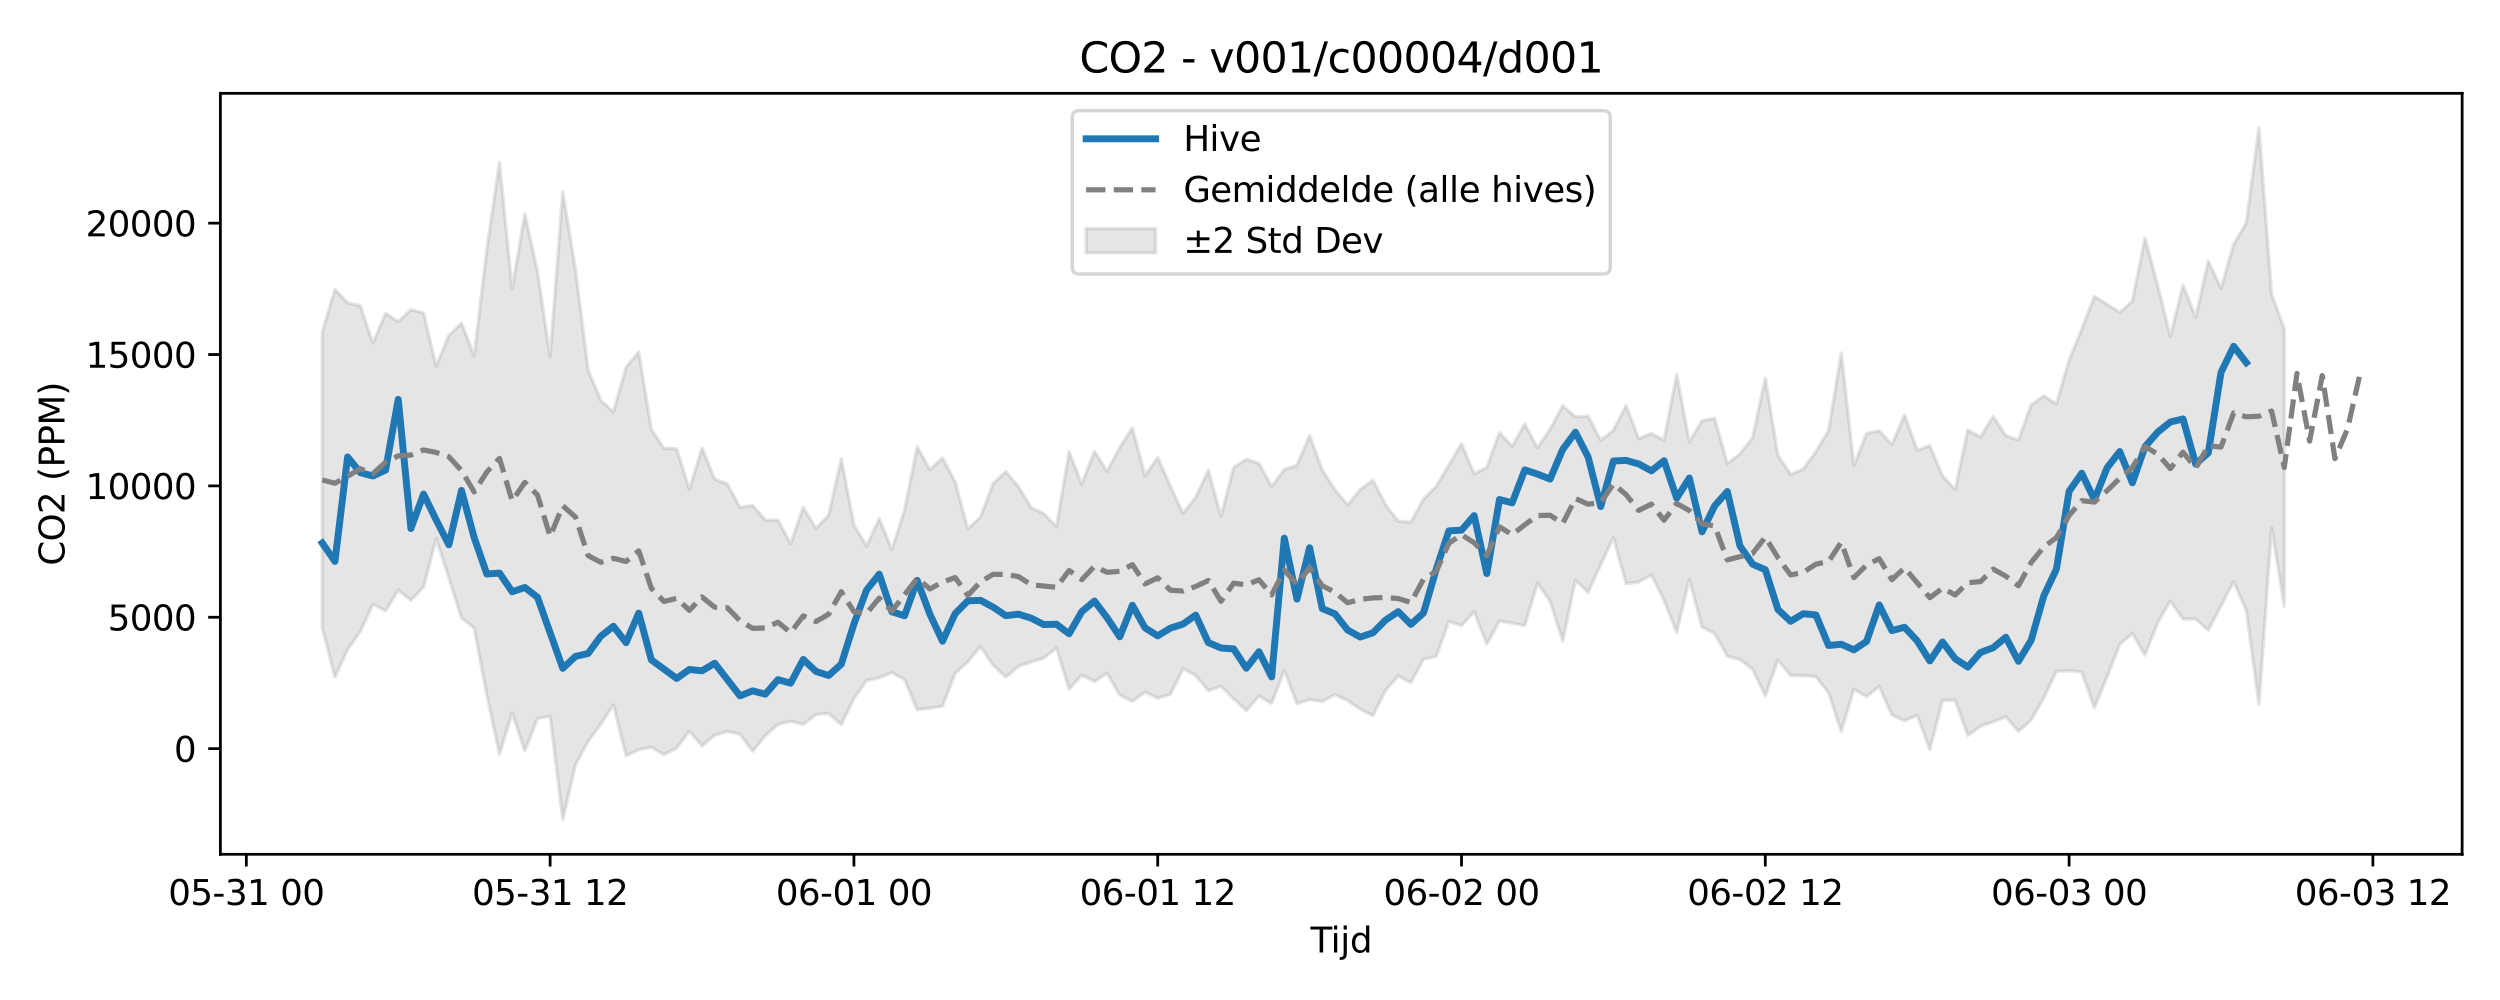 <?xml version="1.0" encoding="utf-8" standalone="no"?>
<!DOCTYPE svg PUBLIC "-//W3C//DTD SVG 1.1//EN"
  "http://www.w3.org/Graphics/SVG/1.1/DTD/svg11.dtd">
<svg xmlns:xlink="http://www.w3.org/1999/xlink" width="720pt" height="288pt" viewBox="0 0 720 288" xmlns="http://www.w3.org/2000/svg" version="1.1">
 <defs>
  <style type="text/css">*{stroke-linejoin: round; stroke-linecap: butt}</style>
 </defs>
 <g id="figure_1">
  <g id="patch_1">
   <path d="M 0 288 
L 720 288 
L 720 0 
L 0 0 
z
" style="fill: #ffffff"/>
  </g>
  <g id="axes_1">
   <g id="patch_2">
    <path d="M 63.47 246.04 
L 709.093 246.04 
L 709.093 26.88 
L 63.47 26.88 
z
" style="fill: #ffffff"/>
   </g>
   <g id="FillBetweenPolyCollection_1">
    <defs>
     <path id="maf4e072dbc" d="M 92.816 -192.334 
L 92.816 -107.218 
L 96.462 -92.999 
L 100.108 -100.93 
L 103.753 -106.068 
L 107.399 -113.983 
L 111.044 -112.081 
L 114.69 -118.024 
L 118.335 -115.116 
L 121.981 -118.91 
L 125.626 -132.828 
L 129.272 -121.535 
L 132.917 -110.04 
L 136.563 -107.109 
L 140.208 -87.831 
L 143.854 -70.716 
L 147.499 -82.703 
L 151.145 -71.73 
L 154.79 -81.074 
L 158.436 -81.742 
L 162.082 -51.922 
L 165.727 -67.733 
L 169.373 -74.469 
L 173.018 -79.429 
L 176.664 -85.029 
L 180.309 -70.336 
L 183.955 -72.056 
L 187.6 -72.777 
L 191.246 -70.648 
L 194.891 -72.639 
L 198.537 -77.445 
L 202.182 -73.166 
L 205.828 -76.229 
L 209.473 -77.336 
L 213.119 -76.548 
L 216.764 -71.635 
L 220.41 -76.071 
L 224.055 -79.373 
L 227.701 -80.26 
L 231.347 -79.361 
L 234.992 -82.195 
L 238.638 -82.548 
L 242.283 -79.318 
L 245.929 -86.837 
L 249.574 -91.991 
L 253.22 -92.841 
L 256.865 -94.273 
L 260.511 -92.276 
L 264.156 -83.607 
L 267.802 -84.044 
L 271.447 -84.626 
L 275.093 -94.073 
L 278.738 -97.395 
L 282.384 -101.786 
L 286.029 -96.42 
L 289.675 -92.979 
L 293.32 -96.091 
L 296.966 -97.359 
L 300.612 -98.433 
L 304.257 -101.38 
L 307.903 -89.488 
L 311.548 -93.555 
L 315.194 -91.738 
L 318.839 -94.11 
L 322.485 -87.797 
L 326.13 -86.005 
L 329.776 -88.677 
L 333.421 -86.933 
L 337.067 -88.013 
L 340.712 -95.404 
L 344.358 -93.421 
L 348.003 -89.098 
L 351.649 -90.344 
L 355.294 -86.725 
L 358.94 -83.364 
L 362.586 -87.537 
L 366.231 -85.447 
L 369.877 -94.92 
L 373.522 -85.321 
L 377.168 -86.506 
L 380.813 -85.976 
L 384.459 -87.96 
L 388.104 -86.234 
L 391.75 -83.777 
L 395.395 -81.884 
L 399.041 -89.145 
L 402.686 -93.325 
L 406.332 -91.366 
L 409.977 -98.157 
L 413.623 -98.972 
L 417.268 -109.017 
L 420.914 -107.85 
L 424.559 -111.786 
L 428.205 -102.489 
L 431.851 -109.174 
L 435.496 -108.556 
L 439.142 -107.835 
L 442.787 -120.066 
L 446.433 -114.826 
L 450.078 -103.393 
L 453.724 -120.889 
L 457.369 -117.392 
L 461.015 -125.376 
L 464.66 -133.193 
L 468.306 -119.928 
L 471.951 -120.35 
L 475.597 -122.462 
L 479.242 -115.132 
L 482.888 -105.861 
L 486.533 -121.169 
L 490.179 -107.42 
L 493.824 -105.54 
L 497.47 -99.018 
L 501.116 -98.055 
L 504.761 -95.245 
L 508.407 -87.605 
L 512.052 -97.953 
L 515.698 -93.44 
L 519.343 -93.421 
L 522.989 -93.122 
L 526.634 -88.488 
L 530.28 -77.358 
L 533.925 -89.47 
L 537.571 -87.352 
L 541.216 -90.309 
L 544.862 -82.092 
L 548.507 -80.414 
L 552.153 -82.03 
L 555.798 -72.102 
L 559.444 -86.307 
L 563.09 -86.299 
L 566.735 -76.195 
L 570.381 -78.857 
L 574.026 -80.107 
L 577.672 -81.58 
L 581.317 -77.365 
L 584.963 -80.611 
L 588.608 -87.001 
L 592.254 -94.646 
L 595.899 -94.805 
L 599.545 -94.461 
L 603.19 -84.148 
L 606.836 -93.049 
L 610.481 -102.406 
L 614.127 -105.554 
L 617.772 -99.339 
L 621.418 -108.647 
L 625.063 -114.944 
L 628.709 -109.717 
L 632.355 -109.701 
L 636 -106.486 
L 639.646 -113.509 
L 643.291 -120.467 
L 646.937 -112.123 
L 650.582 -85.09 
L 654.228 -135.96 
L 657.873 -113.43 
L 657.873 -193.274 
L 657.873 -193.274 
L 654.228 -203.283 
L 650.582 -251.158 
L 646.937 -223.783 
L 643.291 -217.632 
L 639.646 -204.954 
L 636 -212.796 
L 632.355 -196.634 
L 628.709 -205.849 
L 625.063 -191.139 
L 621.418 -205.794 
L 617.772 -219.456 
L 614.127 -201.245 
L 610.481 -198.026 
L 606.836 -200.348 
L 603.19 -202.646 
L 599.545 -193.17 
L 595.899 -184.276 
L 592.254 -171.699 
L 588.608 -173.959 
L 584.963 -171.374 
L 581.317 -161.24 
L 577.672 -162.551 
L 574.026 -168.086 
L 570.381 -162.151 
L 566.735 -164.158 
L 563.09 -146.991 
L 559.444 -150.946 
L 555.798 -159.631 
L 552.153 -158.373 
L 548.507 -168.513 
L 544.862 -160.006 
L 541.216 -163.922 
L 537.571 -163.172 
L 533.925 -153.846 
L 530.28 -186.346 
L 526.634 -164.031 
L 522.989 -157.938 
L 519.343 -152.9 
L 515.698 -151.408 
L 512.052 -156.799 
L 508.407 -179.041 
L 504.761 -161.976 
L 501.116 -157.279 
L 497.47 -154.464 
L 493.824 -167.563 
L 490.179 -166.839 
L 486.533 -160.733 
L 482.888 -180.174 
L 479.242 -161.219 
L 475.597 -163.178 
L 471.951 -161.654 
L 468.306 -171.181 
L 464.66 -164.075 
L 461.015 -161.155 
L 457.369 -168.195 
L 453.724 -167.945 
L 450.078 -171.131 
L 446.433 -164.379 
L 442.787 -158.983 
L 439.142 -165.91 
L 435.496 -159.454 
L 431.851 -163.404 
L 428.205 -153.392 
L 424.559 -151.549 
L 420.914 -160.196 
L 417.268 -154.026 
L 413.623 -147.939 
L 409.977 -144.274 
L 406.332 -137.608 
L 402.686 -137.926 
L 399.041 -142.636 
L 395.395 -149.73 
L 391.75 -147.003 
L 388.104 -142.576 
L 384.459 -146.947 
L 380.813 -152.623 
L 377.168 -162.563 
L 373.522 -153.957 
L 369.877 -152.752 
L 366.231 -147.889 
L 362.586 -154.532 
L 358.94 -155.737 
L 355.294 -153.392 
L 351.649 -139.332 
L 348.003 -152.533 
L 344.358 -144.771 
L 340.712 -140.146 
L 337.067 -148.004 
L 333.421 -156.251 
L 329.776 -150.974 
L 326.13 -164.724 
L 322.485 -159.118 
L 318.839 -152.24 
L 315.194 -158.027 
L 311.548 -148.551 
L 307.903 -157.935 
L 304.257 -136.334 
L 300.612 -140.063 
L 296.966 -141.828 
L 293.32 -147.827 
L 289.675 -152.156 
L 286.029 -148.786 
L 282.384 -139.118 
L 278.738 -135.622 
L 275.093 -149.255 
L 271.447 -156.091 
L 267.802 -152.732 
L 264.156 -159.307 
L 260.511 -141.108 
L 256.865 -129.724 
L 253.22 -138.644 
L 249.574 -130.696 
L 245.929 -136.853 
L 242.283 -155.878 
L 238.638 -139.625 
L 234.992 -135.793 
L 231.347 -141.867 
L 227.701 -131.335 
L 224.055 -138.227 
L 220.41 -138.229 
L 216.764 -142.435 
L 213.119 -141.885 
L 209.473 -148.625 
L 205.828 -149.999 
L 202.182 -158.967 
L 198.537 -146.978 
L 194.891 -158.742 
L 191.246 -158.889 
L 187.6 -164.319 
L 183.955 -186.631 
L 180.309 -182.254 
L 176.664 -169.377 
L 173.018 -172.701 
L 169.373 -181.514 
L 165.727 -210.503 
L 162.082 -232.726 
L 158.436 -185.298 
L 154.79 -209.833 
L 151.145 -226.383 
L 147.499 -204.786 
L 143.854 -241.239 
L 140.208 -216.308 
L 136.563 -185.545 
L 132.917 -194.915 
L 129.272 -191.394 
L 125.626 -182.563 
L 121.981 -197.925 
L 118.335 -198.766 
L 114.69 -195.398 
L 111.044 -197.717 
L 107.399 -189.188 
L 103.753 -199.971 
L 100.108 -200.753 
L 96.462 -204.653 
L 92.816 -192.334 
z
" style="stroke: #808080; stroke-opacity: 0.2"/>
    </defs>
    <g clip-path="url(#p1dab3f76f0)">
     <use xlink:href="#maf4e072dbc" x="0" y="288" style="fill: #808080; fill-opacity: 0.2; stroke: #808080; stroke-opacity: 0.2"/>
    </g>
   </g>
   <g id="matplotlib.axis_1">
    <g id="xtick_1">
     <g id="line2d_1">
      <defs>
       <path id="m684e100e96" d="M 0 0 
L 0 3.5 
" style="stroke: #000000; stroke-width: 0.8"/>
      </defs>
      <g>
       <use xlink:href="#m684e100e96" x="70.943" y="246.04" style="stroke: #000000; stroke-width: 0.8"/>
      </g>
     </g>
     <g id="text_1">
      <!-- 05-31 00 -->
      <g transform="translate(48.463 260.638) scale(0.1 -0.1)">
       <defs>
        <path id="DejaVuSans-30" d="M 2034 4250 
Q 1547 4250 1301 3770 
Q 1056 3291 1056 2328 
Q 1056 1369 1301 889 
Q 1547 409 2034 409 
Q 2525 409 2770 889 
Q 3016 1369 3016 2328 
Q 3016 3291 2770 3770 
Q 2525 4250 2034 4250 
z
M 2034 4750 
Q 2819 4750 3233 4129 
Q 3647 3509 3647 2328 
Q 3647 1150 3233 529 
Q 2819 -91 2034 -91 
Q 1250 -91 836 529 
Q 422 1150 422 2328 
Q 422 3509 836 4129 
Q 1250 4750 2034 4750 
z
" transform="scale(0.016)"/>
        <path id="DejaVuSans-35" d="M 691 4666 
L 3169 4666 
L 3169 4134 
L 1269 4134 
L 1269 2991 
Q 1406 3038 1543 3061 
Q 1681 3084 1819 3084 
Q 2600 3084 3056 2656 
Q 3513 2228 3513 1497 
Q 3513 744 3044 326 
Q 2575 -91 1722 -91 
Q 1428 -91 1123 -41 
Q 819 9 494 109 
L 494 744 
Q 775 591 1075 516 
Q 1375 441 1709 441 
Q 2250 441 2565 725 
Q 2881 1009 2881 1497 
Q 2881 1984 2565 2268 
Q 2250 2553 1709 2553 
Q 1456 2553 1204 2497 
Q 953 2441 691 2322 
L 691 4666 
z
" transform="scale(0.016)"/>
        <path id="DejaVuSans-2d" d="M 313 2009 
L 1997 2009 
L 1997 1497 
L 313 1497 
L 313 2009 
z
" transform="scale(0.016)"/>
        <path id="DejaVuSans-33" d="M 2597 2516 
Q 3050 2419 3304 2112 
Q 3559 1806 3559 1356 
Q 3559 666 3084 287 
Q 2609 -91 1734 -91 
Q 1441 -91 1130 -33 
Q 819 25 488 141 
L 488 750 
Q 750 597 1062 519 
Q 1375 441 1716 441 
Q 2309 441 2620 675 
Q 2931 909 2931 1356 
Q 2931 1769 2642 2001 
Q 2353 2234 1838 2234 
L 1294 2234 
L 1294 2753 
L 1863 2753 
Q 2328 2753 2575 2939 
Q 2822 3125 2822 3475 
Q 2822 3834 2567 4026 
Q 2313 4219 1838 4219 
Q 1578 4219 1281 4162 
Q 984 4106 628 3988 
L 628 4550 
Q 988 4650 1302 4700 
Q 1616 4750 1894 4750 
Q 2613 4750 3031 4423 
Q 3450 4097 3450 3541 
Q 3450 3153 3228 2886 
Q 3006 2619 2597 2516 
z
" transform="scale(0.016)"/>
        <path id="DejaVuSans-31" d="M 794 531 
L 1825 531 
L 1825 4091 
L 703 3866 
L 703 4441 
L 1819 4666 
L 2450 4666 
L 2450 531 
L 3481 531 
L 3481 0 
L 794 0 
L 794 531 
z
" transform="scale(0.016)"/>
        <path id="DejaVuSans-20" transform="scale(0.016)"/>
       </defs>
       <use xlink:href="#DejaVuSans-30"/>
       <use xlink:href="#DejaVuSans-35" transform="translate(63.623 0)"/>
       <use xlink:href="#DejaVuSans-2d" transform="translate(127.246 0)"/>
       <use xlink:href="#DejaVuSans-33" transform="translate(163.33 0)"/>
       <use xlink:href="#DejaVuSans-31" transform="translate(226.953 0)"/>
       <use xlink:href="#DejaVuSans-20" transform="translate(290.576 0)"/>
       <use xlink:href="#DejaVuSans-30" transform="translate(322.363 0)"/>
       <use xlink:href="#DejaVuSans-30" transform="translate(385.986 0)"/>
      </g>
     </g>
    </g>
    <g id="xtick_2">
     <g id="line2d_2">
      <g>
       <use xlink:href="#m684e100e96" x="158.436" y="246.04" style="stroke: #000000; stroke-width: 0.8"/>
      </g>
     </g>
     <g id="text_2">
      <!-- 05-31 12 -->
      <g transform="translate(135.956 260.638) scale(0.1 -0.1)">
       <defs>
        <path id="DejaVuSans-32" d="M 1228 531 
L 3431 531 
L 3431 0 
L 469 0 
L 469 531 
Q 828 903 1448 1529 
Q 2069 2156 2228 2338 
Q 2531 2678 2651 2914 
Q 2772 3150 2772 3378 
Q 2772 3750 2511 3984 
Q 2250 4219 1831 4219 
Q 1534 4219 1204 4116 
Q 875 4013 500 3803 
L 500 4441 
Q 881 4594 1212 4672 
Q 1544 4750 1819 4750 
Q 2544 4750 2975 4387 
Q 3406 4025 3406 3419 
Q 3406 3131 3298 2873 
Q 3191 2616 2906 2266 
Q 2828 2175 2409 1742 
Q 1991 1309 1228 531 
z
" transform="scale(0.016)"/>
       </defs>
       <use xlink:href="#DejaVuSans-30"/>
       <use xlink:href="#DejaVuSans-35" transform="translate(63.623 0)"/>
       <use xlink:href="#DejaVuSans-2d" transform="translate(127.246 0)"/>
       <use xlink:href="#DejaVuSans-33" transform="translate(163.33 0)"/>
       <use xlink:href="#DejaVuSans-31" transform="translate(226.953 0)"/>
       <use xlink:href="#DejaVuSans-20" transform="translate(290.576 0)"/>
       <use xlink:href="#DejaVuSans-31" transform="translate(322.363 0)"/>
       <use xlink:href="#DejaVuSans-32" transform="translate(385.986 0)"/>
      </g>
     </g>
    </g>
    <g id="xtick_3">
     <g id="line2d_3">
      <g>
       <use xlink:href="#m684e100e96" x="245.929" y="246.04" style="stroke: #000000; stroke-width: 0.8"/>
      </g>
     </g>
     <g id="text_3">
      <!-- 06-01 00 -->
      <g transform="translate(223.448 260.638) scale(0.1 -0.1)">
       <defs>
        <path id="DejaVuSans-36" d="M 2113 2584 
Q 1688 2584 1439 2293 
Q 1191 2003 1191 1497 
Q 1191 994 1439 701 
Q 1688 409 2113 409 
Q 2538 409 2786 701 
Q 3034 994 3034 1497 
Q 3034 2003 2786 2293 
Q 2538 2584 2113 2584 
z
M 3366 4563 
L 3366 3988 
Q 3128 4100 2886 4159 
Q 2644 4219 2406 4219 
Q 1781 4219 1451 3797 
Q 1122 3375 1075 2522 
Q 1259 2794 1537 2939 
Q 1816 3084 2150 3084 
Q 2853 3084 3261 2657 
Q 3669 2231 3669 1497 
Q 3669 778 3244 343 
Q 2819 -91 2113 -91 
Q 1303 -91 875 529 
Q 447 1150 447 2328 
Q 447 3434 972 4092 
Q 1497 4750 2381 4750 
Q 2619 4750 2861 4703 
Q 3103 4656 3366 4563 
z
" transform="scale(0.016)"/>
       </defs>
       <use xlink:href="#DejaVuSans-30"/>
       <use xlink:href="#DejaVuSans-36" transform="translate(63.623 0)"/>
       <use xlink:href="#DejaVuSans-2d" transform="translate(127.246 0)"/>
       <use xlink:href="#DejaVuSans-30" transform="translate(163.33 0)"/>
       <use xlink:href="#DejaVuSans-31" transform="translate(226.953 0)"/>
       <use xlink:href="#DejaVuSans-20" transform="translate(290.576 0)"/>
       <use xlink:href="#DejaVuSans-30" transform="translate(322.363 0)"/>
       <use xlink:href="#DejaVuSans-30" transform="translate(385.986 0)"/>
      </g>
     </g>
    </g>
    <g id="xtick_4">
     <g id="line2d_4">
      <g>
       <use xlink:href="#m684e100e96" x="333.421" y="246.04" style="stroke: #000000; stroke-width: 0.8"/>
      </g>
     </g>
     <g id="text_4">
      <!-- 06-01 12 -->
      <g transform="translate(310.941 260.638) scale(0.1 -0.1)">
       <use xlink:href="#DejaVuSans-30"/>
       <use xlink:href="#DejaVuSans-36" transform="translate(63.623 0)"/>
       <use xlink:href="#DejaVuSans-2d" transform="translate(127.246 0)"/>
       <use xlink:href="#DejaVuSans-30" transform="translate(163.33 0)"/>
       <use xlink:href="#DejaVuSans-31" transform="translate(226.953 0)"/>
       <use xlink:href="#DejaVuSans-20" transform="translate(290.576 0)"/>
       <use xlink:href="#DejaVuSans-31" transform="translate(322.363 0)"/>
       <use xlink:href="#DejaVuSans-32" transform="translate(385.986 0)"/>
      </g>
     </g>
    </g>
    <g id="xtick_5">
     <g id="line2d_5">
      <g>
       <use xlink:href="#m684e100e96" x="420.914" y="246.04" style="stroke: #000000; stroke-width: 0.8"/>
      </g>
     </g>
     <g id="text_5">
      <!-- 06-02 00 -->
      <g transform="translate(398.433 260.638) scale(0.1 -0.1)">
       <use xlink:href="#DejaVuSans-30"/>
       <use xlink:href="#DejaVuSans-36" transform="translate(63.623 0)"/>
       <use xlink:href="#DejaVuSans-2d" transform="translate(127.246 0)"/>
       <use xlink:href="#DejaVuSans-30" transform="translate(163.33 0)"/>
       <use xlink:href="#DejaVuSans-32" transform="translate(226.953 0)"/>
       <use xlink:href="#DejaVuSans-20" transform="translate(290.576 0)"/>
       <use xlink:href="#DejaVuSans-30" transform="translate(322.363 0)"/>
       <use xlink:href="#DejaVuSans-30" transform="translate(385.986 0)"/>
      </g>
     </g>
    </g>
    <g id="xtick_6">
     <g id="line2d_6">
      <g>
       <use xlink:href="#m684e100e96" x="508.407" y="246.04" style="stroke: #000000; stroke-width: 0.8"/>
      </g>
     </g>
     <g id="text_6">
      <!-- 06-02 12 -->
      <g transform="translate(485.926 260.638) scale(0.1 -0.1)">
       <use xlink:href="#DejaVuSans-30"/>
       <use xlink:href="#DejaVuSans-36" transform="translate(63.623 0)"/>
       <use xlink:href="#DejaVuSans-2d" transform="translate(127.246 0)"/>
       <use xlink:href="#DejaVuSans-30" transform="translate(163.33 0)"/>
       <use xlink:href="#DejaVuSans-32" transform="translate(226.953 0)"/>
       <use xlink:href="#DejaVuSans-20" transform="translate(290.576 0)"/>
       <use xlink:href="#DejaVuSans-31" transform="translate(322.363 0)"/>
       <use xlink:href="#DejaVuSans-32" transform="translate(385.986 0)"/>
      </g>
     </g>
    </g>
    <g id="xtick_7">
     <g id="line2d_7">
      <g>
       <use xlink:href="#m684e100e96" x="595.899" y="246.04" style="stroke: #000000; stroke-width: 0.8"/>
      </g>
     </g>
     <g id="text_7">
      <!-- 06-03 00 -->
      <g transform="translate(573.419 260.638) scale(0.1 -0.1)">
       <use xlink:href="#DejaVuSans-30"/>
       <use xlink:href="#DejaVuSans-36" transform="translate(63.623 0)"/>
       <use xlink:href="#DejaVuSans-2d" transform="translate(127.246 0)"/>
       <use xlink:href="#DejaVuSans-30" transform="translate(163.33 0)"/>
       <use xlink:href="#DejaVuSans-33" transform="translate(226.953 0)"/>
       <use xlink:href="#DejaVuSans-20" transform="translate(290.576 0)"/>
       <use xlink:href="#DejaVuSans-30" transform="translate(322.363 0)"/>
       <use xlink:href="#DejaVuSans-30" transform="translate(385.986 0)"/>
      </g>
     </g>
    </g>
    <g id="xtick_8">
     <g id="line2d_8">
      <g>
       <use xlink:href="#m684e100e96" x="683.392" y="246.04" style="stroke: #000000; stroke-width: 0.8"/>
      </g>
     </g>
     <g id="text_8">
      <!-- 06-03 12 -->
      <g transform="translate(660.911 260.638) scale(0.1 -0.1)">
       <use xlink:href="#DejaVuSans-30"/>
       <use xlink:href="#DejaVuSans-36" transform="translate(63.623 0)"/>
       <use xlink:href="#DejaVuSans-2d" transform="translate(127.246 0)"/>
       <use xlink:href="#DejaVuSans-30" transform="translate(163.33 0)"/>
       <use xlink:href="#DejaVuSans-33" transform="translate(226.953 0)"/>
       <use xlink:href="#DejaVuSans-20" transform="translate(290.576 0)"/>
       <use xlink:href="#DejaVuSans-31" transform="translate(322.363 0)"/>
       <use xlink:href="#DejaVuSans-32" transform="translate(385.986 0)"/>
      </g>
     </g>
    </g>
    <g id="text_9">
     <!-- Tijd -->
     <g transform="translate(377.431 274.317) scale(0.1 -0.1)">
      <defs>
       <path id="DejaVuSans-54" d="M -19 4666 
L 3928 4666 
L 3928 4134 
L 2272 4134 
L 2272 0 
L 1638 0 
L 1638 4134 
L -19 4134 
L -19 4666 
z
" transform="scale(0.016)"/>
       <path id="DejaVuSans-69" d="M 603 3500 
L 1178 3500 
L 1178 0 
L 603 0 
L 603 3500 
z
M 603 4863 
L 1178 4863 
L 1178 4134 
L 603 4134 
L 603 4863 
z
" transform="scale(0.016)"/>
       <path id="DejaVuSans-6a" d="M 603 3500 
L 1178 3500 
L 1178 -63 
Q 1178 -731 923 -1031 
Q 669 -1331 103 -1331 
L -116 -1331 
L -116 -844 
L 38 -844 
Q 366 -844 484 -692 
Q 603 -541 603 -63 
L 603 3500 
z
M 603 4863 
L 1178 4863 
L 1178 4134 
L 603 4134 
L 603 4863 
z
" transform="scale(0.016)"/>
       <path id="DejaVuSans-64" d="M 2906 2969 
L 2906 4863 
L 3481 4863 
L 3481 0 
L 2906 0 
L 2906 525 
Q 2725 213 2448 61 
Q 2172 -91 1784 -91 
Q 1150 -91 751 415 
Q 353 922 353 1747 
Q 353 2572 751 3078 
Q 1150 3584 1784 3584 
Q 2172 3584 2448 3432 
Q 2725 3281 2906 2969 
z
M 947 1747 
Q 947 1113 1208 752 
Q 1469 391 1925 391 
Q 2381 391 2643 752 
Q 2906 1113 2906 1747 
Q 2906 2381 2643 2742 
Q 2381 3103 1925 3103 
Q 1469 3103 1208 2742 
Q 947 2381 947 1747 
z
" transform="scale(0.016)"/>
      </defs>
      <use xlink:href="#DejaVuSans-54"/>
      <use xlink:href="#DejaVuSans-69" transform="translate(57.959 0)"/>
      <use xlink:href="#DejaVuSans-6a" transform="translate(85.742 0)"/>
      <use xlink:href="#DejaVuSans-64" transform="translate(113.525 0)"/>
     </g>
    </g>
   </g>
   <g id="matplotlib.axis_2">
    <g id="ytick_1">
     <g id="line2d_9">
      <defs>
       <path id="m262b0c4f05" d="M 0 0 
L -3.5 0 
" style="stroke: #000000; stroke-width: 0.8"/>
      </defs>
      <g>
       <use xlink:href="#m262b0c4f05" x="63.47" y="215.604" style="stroke: #000000; stroke-width: 0.8"/>
      </g>
     </g>
     <g id="text_10">
      <!-- 0 -->
      <g transform="translate(50.108 219.404) scale(0.1 -0.1)">
       <use xlink:href="#DejaVuSans-30"/>
      </g>
     </g>
    </g>
    <g id="ytick_2">
     <g id="line2d_10">
      <g>
       <use xlink:href="#m262b0c4f05" x="63.47" y="177.771" style="stroke: #000000; stroke-width: 0.8"/>
      </g>
     </g>
     <g id="text_11">
      <!-- 5000 -->
      <g transform="translate(31.02 181.57) scale(0.1 -0.1)">
       <use xlink:href="#DejaVuSans-35"/>
       <use xlink:href="#DejaVuSans-30" transform="translate(63.623 0)"/>
       <use xlink:href="#DejaVuSans-30" transform="translate(127.246 0)"/>
       <use xlink:href="#DejaVuSans-30" transform="translate(190.869 0)"/>
      </g>
     </g>
    </g>
    <g id="ytick_3">
     <g id="line2d_11">
      <g>
       <use xlink:href="#m262b0c4f05" x="63.47" y="139.937" style="stroke: #000000; stroke-width: 0.8"/>
      </g>
     </g>
     <g id="text_12">
      <!-- 10000 -->
      <g transform="translate(24.657 143.736) scale(0.1 -0.1)">
       <use xlink:href="#DejaVuSans-31"/>
       <use xlink:href="#DejaVuSans-30" transform="translate(63.623 0)"/>
       <use xlink:href="#DejaVuSans-30" transform="translate(127.246 0)"/>
       <use xlink:href="#DejaVuSans-30" transform="translate(190.869 0)"/>
       <use xlink:href="#DejaVuSans-30" transform="translate(254.492 0)"/>
      </g>
     </g>
    </g>
    <g id="ytick_4">
     <g id="line2d_12">
      <g>
       <use xlink:href="#m262b0c4f05" x="63.47" y="102.104" style="stroke: #000000; stroke-width: 0.8"/>
      </g>
     </g>
     <g id="text_13">
      <!-- 15000 -->
      <g transform="translate(24.657 105.903) scale(0.1 -0.1)">
       <use xlink:href="#DejaVuSans-31"/>
       <use xlink:href="#DejaVuSans-35" transform="translate(63.623 0)"/>
       <use xlink:href="#DejaVuSans-30" transform="translate(127.246 0)"/>
       <use xlink:href="#DejaVuSans-30" transform="translate(190.869 0)"/>
       <use xlink:href="#DejaVuSans-30" transform="translate(254.492 0)"/>
      </g>
     </g>
    </g>
    <g id="ytick_5">
     <g id="line2d_13">
      <g>
       <use xlink:href="#m262b0c4f05" x="63.47" y="64.27" style="stroke: #000000; stroke-width: 0.8"/>
      </g>
     </g>
     <g id="text_14">
      <!-- 20000 -->
      <g transform="translate(24.657 68.069) scale(0.1 -0.1)">
       <use xlink:href="#DejaVuSans-32"/>
       <use xlink:href="#DejaVuSans-30" transform="translate(63.623 0)"/>
       <use xlink:href="#DejaVuSans-30" transform="translate(127.246 0)"/>
       <use xlink:href="#DejaVuSans-30" transform="translate(190.869 0)"/>
       <use xlink:href="#DejaVuSans-30" transform="translate(254.492 0)"/>
      </g>
     </g>
    </g>
    <g id="text_15">
     <!-- CO2 (PPM) -->
     <g transform="translate(18.578 162.903) rotate(-90) scale(0.1 -0.1)">
      <defs>
       <path id="DejaVuSans-43" d="M 4122 4306 
L 4122 3641 
Q 3803 3938 3442 4084 
Q 3081 4231 2675 4231 
Q 1875 4231 1450 3742 
Q 1025 3253 1025 2328 
Q 1025 1406 1450 917 
Q 1875 428 2675 428 
Q 3081 428 3442 575 
Q 3803 722 4122 1019 
L 4122 359 
Q 3791 134 3420 21 
Q 3050 -91 2638 -91 
Q 1578 -91 968 557 
Q 359 1206 359 2328 
Q 359 3453 968 4101 
Q 1578 4750 2638 4750 
Q 3056 4750 3426 4639 
Q 3797 4528 4122 4306 
z
" transform="scale(0.016)"/>
       <path id="DejaVuSans-4f" d="M 2522 4238 
Q 1834 4238 1429 3725 
Q 1025 3213 1025 2328 
Q 1025 1447 1429 934 
Q 1834 422 2522 422 
Q 3209 422 3611 934 
Q 4013 1447 4013 2328 
Q 4013 3213 3611 3725 
Q 3209 4238 2522 4238 
z
M 2522 4750 
Q 3503 4750 4090 4092 
Q 4678 3434 4678 2328 
Q 4678 1225 4090 567 
Q 3503 -91 2522 -91 
Q 1538 -91 948 565 
Q 359 1222 359 2328 
Q 359 3434 948 4092 
Q 1538 4750 2522 4750 
z
" transform="scale(0.016)"/>
       <path id="DejaVuSans-28" d="M 1984 4856 
Q 1566 4138 1362 3434 
Q 1159 2731 1159 2009 
Q 1159 1288 1364 580 
Q 1569 -128 1984 -844 
L 1484 -844 
Q 1016 -109 783 600 
Q 550 1309 550 2009 
Q 550 2706 781 3412 
Q 1013 4119 1484 4856 
L 1984 4856 
z
" transform="scale(0.016)"/>
       <path id="DejaVuSans-50" d="M 1259 4147 
L 1259 2394 
L 2053 2394 
Q 2494 2394 2734 2622 
Q 2975 2850 2975 3272 
Q 2975 3691 2734 3919 
Q 2494 4147 2053 4147 
L 1259 4147 
z
M 628 4666 
L 2053 4666 
Q 2838 4666 3239 4311 
Q 3641 3956 3641 3272 
Q 3641 2581 3239 2228 
Q 2838 1875 2053 1875 
L 1259 1875 
L 1259 0 
L 628 0 
L 628 4666 
z
" transform="scale(0.016)"/>
       <path id="DejaVuSans-4d" d="M 628 4666 
L 1569 4666 
L 2759 1491 
L 3956 4666 
L 4897 4666 
L 4897 0 
L 4281 0 
L 4281 4097 
L 3078 897 
L 2444 897 
L 1241 4097 
L 1241 0 
L 628 0 
L 628 4666 
z
" transform="scale(0.016)"/>
       <path id="DejaVuSans-29" d="M 513 4856 
L 1013 4856 
Q 1481 4119 1714 3412 
Q 1947 2706 1947 2009 
Q 1947 1309 1714 600 
Q 1481 -109 1013 -844 
L 513 -844 
Q 928 -128 1133 580 
Q 1338 1288 1338 2009 
Q 1338 2731 1133 3434 
Q 928 4138 513 4856 
z
" transform="scale(0.016)"/>
      </defs>
      <use xlink:href="#DejaVuSans-43"/>
      <use xlink:href="#DejaVuSans-4f" transform="translate(69.824 0)"/>
      <use xlink:href="#DejaVuSans-32" transform="translate(148.535 0)"/>
      <use xlink:href="#DejaVuSans-20" transform="translate(212.158 0)"/>
      <use xlink:href="#DejaVuSans-28" transform="translate(243.945 0)"/>
      <use xlink:href="#DejaVuSans-50" transform="translate(282.959 0)"/>
      <use xlink:href="#DejaVuSans-50" transform="translate(343.262 0)"/>
      <use xlink:href="#DejaVuSans-4d" transform="translate(403.564 0)"/>
      <use xlink:href="#DejaVuSans-29" transform="translate(489.844 0)"/>
     </g>
    </g>
   </g>
   <g id="line2d_14">
    <path d="M 92.816 156.395 
L 96.462 161.679 
L 100.108 131.609 
L 103.753 136.124 
L 107.399 137.077 
L 111.044 135.364 
L 114.69 115.025 
L 118.335 152.225 
L 121.981 142.293 
L 125.626 149.759 
L 129.272 156.882 
L 132.917 141.258 
L 136.563 154.839 
L 140.208 165.316 
L 143.854 165.041 
L 147.499 170.428 
L 151.145 169.195 
L 154.79 172.002 
L 162.082 192.483 
L 165.727 189.055 
L 169.373 188.198 
L 173.018 183.238 
L 176.664 180.366 
L 180.309 185.069 
L 183.955 176.588 
L 187.6 190.057 
L 194.891 195.394 
L 198.537 192.806 
L 202.182 193.199 
L 205.828 191.012 
L 213.119 200.4 
L 216.764 198.965 
L 220.41 199.934 
L 224.055 195.732 
L 227.701 196.743 
L 231.347 189.923 
L 234.992 193.368 
L 238.638 194.536 
L 242.283 191.292 
L 245.929 179.693 
L 249.574 169.932 
L 253.22 165.366 
L 256.865 176.202 
L 260.511 177.322 
L 264.156 167.167 
L 267.802 176.87 
L 271.447 184.651 
L 275.093 176.719 
L 278.738 173.034 
L 282.384 172.893 
L 286.029 174.863 
L 289.675 177.314 
L 293.32 176.883 
L 296.966 178.018 
L 300.612 179.879 
L 304.257 179.776 
L 307.903 182.525 
L 311.548 176.157 
L 315.194 173.107 
L 318.839 177.899 
L 322.485 183.403 
L 326.13 174.323 
L 329.776 180.833 
L 333.421 183.123 
L 337.067 180.896 
L 340.712 179.733 
L 344.358 177.146 
L 348.003 185.068 
L 351.649 186.621 
L 355.294 186.881 
L 358.94 192.438 
L 362.586 187.691 
L 366.231 194.947 
L 369.877 154.992 
L 373.522 172.54 
L 377.168 157.759 
L 380.813 175.274 
L 384.459 176.787 
L 388.104 181.433 
L 391.75 183.476 
L 395.395 182.25 
L 399.041 178.583 
L 402.686 176.159 
L 406.332 179.816 
L 409.977 176.52 
L 413.623 163.956 
L 417.268 152.896 
L 420.914 152.687 
L 424.559 148.493 
L 428.205 165.187 
L 431.851 143.859 
L 435.496 144.818 
L 439.142 135.332 
L 442.787 136.537 
L 446.433 137.972 
L 450.078 129.399 
L 453.724 124.491 
L 457.369 131.606 
L 461.015 145.887 
L 464.66 132.769 
L 468.306 132.592 
L 471.951 133.614 
L 475.597 135.601 
L 479.242 132.696 
L 482.888 143.468 
L 486.533 137.68 
L 490.179 153.159 
L 493.824 145.693 
L 497.47 141.564 
L 501.116 157.235 
L 504.761 162.496 
L 508.407 164.07 
L 512.052 175.541 
L 515.698 178.939 
L 519.343 176.747 
L 522.989 177.105 
L 526.634 185.9 
L 530.28 185.544 
L 533.925 187.156 
L 537.571 184.714 
L 541.216 174.235 
L 544.862 181.612 
L 548.507 180.649 
L 552.153 184.563 
L 555.798 190.347 
L 559.444 184.888 
L 563.09 189.711 
L 566.735 192.11 
L 570.381 187.918 
L 574.026 186.543 
L 577.672 183.529 
L 581.317 190.45 
L 584.963 184.422 
L 588.608 171.616 
L 592.254 163.901 
L 595.899 141.481 
L 599.545 136.293 
L 603.19 143.93 
L 606.836 134.724 
L 610.481 130.05 
L 614.127 139.042 
L 617.772 128.632 
L 621.418 124.453 
L 625.063 121.535 
L 628.709 120.655 
L 632.355 133.659 
L 636 130.383 
L 639.646 107.282 
L 643.291 99.738 
L 646.937 104.449 
L 646.937 104.449 
" clip-path="url(#p1dab3f76f0)" style="fill: none; stroke: #1f77b4; stroke-width: 2; stroke-linecap: square"/>
   </g>
   <g id="line2d_15">
    <path d="M 92.816 138.224 
L 96.462 139.174 
L 100.108 137.159 
L 103.753 134.98 
L 107.399 136.414 
L 111.044 133.101 
L 114.69 131.289 
L 118.335 131.059 
L 121.981 129.583 
L 125.626 130.304 
L 129.272 131.535 
L 132.917 135.522 
L 136.563 141.673 
L 140.208 135.93 
L 143.854 132.023 
L 147.499 144.256 
L 151.145 138.944 
L 154.79 142.546 
L 158.436 154.48 
L 162.082 145.676 
L 165.727 148.882 
L 169.373 160.009 
L 173.018 161.935 
L 176.664 160.797 
L 180.309 161.705 
L 183.955 158.656 
L 187.6 169.452 
L 191.246 173.232 
L 194.891 172.31 
L 198.537 175.788 
L 202.182 171.934 
L 205.828 174.886 
L 209.473 175.02 
L 213.119 178.784 
L 216.764 180.965 
L 220.41 180.85 
L 224.055 179.2 
L 227.701 182.203 
L 231.347 177.386 
L 234.992 179.006 
L 238.638 176.914 
L 242.283 170.402 
L 245.929 176.155 
L 249.574 176.657 
L 253.22 172.258 
L 256.865 176.002 
L 264.156 166.543 
L 267.802 169.612 
L 271.447 167.641 
L 275.093 166.336 
L 278.738 171.491 
L 282.384 167.548 
L 286.029 165.397 
L 289.675 165.432 
L 293.32 166.041 
L 296.966 168.407 
L 304.257 169.143 
L 307.903 164.288 
L 311.548 166.947 
L 315.194 163.118 
L 318.839 164.825 
L 322.485 164.543 
L 326.13 162.635 
L 329.776 168.175 
L 333.421 166.408 
L 337.067 169.992 
L 340.712 170.225 
L 344.358 168.904 
L 348.003 167.184 
L 351.649 173.162 
L 355.294 167.941 
L 358.94 168.45 
L 362.586 166.966 
L 366.231 171.332 
L 369.877 164.164 
L 373.522 168.361 
L 377.168 163.465 
L 380.813 168.701 
L 384.459 170.547 
L 388.104 173.595 
L 391.75 172.61 
L 395.395 172.193 
L 399.041 172.109 
L 402.686 172.375 
L 406.332 173.513 
L 409.977 166.785 
L 413.623 164.544 
L 417.268 156.478 
L 420.914 153.977 
L 424.559 156.333 
L 428.205 160.06 
L 431.851 151.711 
L 435.496 153.995 
L 439.142 151.127 
L 442.787 148.475 
L 446.433 148.398 
L 450.078 150.738 
L 453.724 143.583 
L 457.369 145.206 
L 461.015 144.734 
L 464.66 139.366 
L 468.306 142.445 
L 471.951 146.998 
L 475.597 145.18 
L 479.242 149.825 
L 482.888 144.983 
L 486.533 147.049 
L 490.179 150.87 
L 493.824 151.448 
L 497.47 161.259 
L 504.761 159.389 
L 508.407 154.677 
L 512.052 160.624 
L 515.698 165.576 
L 519.343 164.84 
L 522.989 162.47 
L 526.634 161.741 
L 530.28 156.148 
L 533.925 166.342 
L 537.571 162.738 
L 541.216 160.885 
L 544.862 166.951 
L 548.507 163.536 
L 555.798 172.134 
L 559.444 169.373 
L 563.09 171.355 
L 566.735 167.823 
L 570.381 167.496 
L 574.026 163.903 
L 577.672 165.935 
L 581.317 168.698 
L 584.963 162.007 
L 588.608 157.52 
L 592.254 154.828 
L 595.899 148.46 
L 599.545 144.185 
L 603.19 144.603 
L 606.836 141.301 
L 610.481 137.784 
L 614.127 134.601 
L 617.772 128.603 
L 621.418 130.779 
L 625.063 134.959 
L 628.709 130.217 
L 632.355 134.832 
L 636 128.359 
L 639.646 128.768 
L 643.291 118.951 
L 646.937 120.047 
L 650.582 119.876 
L 654.228 118.378 
L 657.873 134.648 
L 661.519 107.562 
L 665.164 127.038 
L 668.81 108.172 
L 672.455 132.07 
L 676.101 123.472 
L 679.746 107.393 
L 679.746 107.393 
" clip-path="url(#p1dab3f76f0)" style="fill: none; stroke-dasharray: 5.55,2.4; stroke-dashoffset: 0; stroke: #808080; stroke-width: 1.5"/>
   </g>
   <g id="patch_3">
    <path d="M 63.47 246.04 
L 63.47 26.88 
" style="fill: none; stroke: #000000; stroke-width: 0.8; stroke-linejoin: miter; stroke-linecap: square"/>
   </g>
   <g id="patch_4">
    <path d="M 709.093 246.04 
L 709.093 26.88 
" style="fill: none; stroke: #000000; stroke-width: 0.8; stroke-linejoin: miter; stroke-linecap: square"/>
   </g>
   <g id="patch_5">
    <path d="M 63.47 246.04 
L 709.093 246.04 
" style="fill: none; stroke: #000000; stroke-width: 0.8; stroke-linejoin: miter; stroke-linecap: square"/>
   </g>
   <g id="patch_6">
    <path d="M 63.47 26.88 
L 709.093 26.88 
" style="fill: none; stroke: #000000; stroke-width: 0.8; stroke-linejoin: miter; stroke-linecap: square"/>
   </g>
   <g id="text_16">
    <!-- CO2 - v001/c00004/d001 -->
    <g transform="translate(310.878 20.88) scale(0.12 -0.12)">
     <defs>
      <path id="DejaVuSans-76" d="M 191 3500 
L 800 3500 
L 1894 563 
L 2988 3500 
L 3597 3500 
L 2284 0 
L 1503 0 
L 191 3500 
z
" transform="scale(0.016)"/>
      <path id="DejaVuSans-2f" d="M 1625 4666 
L 2156 4666 
L 531 -594 
L 0 -594 
L 1625 4666 
z
" transform="scale(0.016)"/>
      <path id="DejaVuSans-63" d="M 3122 3366 
L 3122 2828 
Q 2878 2963 2633 3030 
Q 2388 3097 2138 3097 
Q 1578 3097 1268 2742 
Q 959 2388 959 1747 
Q 959 1106 1268 751 
Q 1578 397 2138 397 
Q 2388 397 2633 464 
Q 2878 531 3122 666 
L 3122 134 
Q 2881 22 2623 -34 
Q 2366 -91 2075 -91 
Q 1284 -91 818 406 
Q 353 903 353 1747 
Q 353 2603 823 3093 
Q 1294 3584 2113 3584 
Q 2378 3584 2631 3529 
Q 2884 3475 3122 3366 
z
" transform="scale(0.016)"/>
      <path id="DejaVuSans-34" d="M 2419 4116 
L 825 1625 
L 2419 1625 
L 2419 4116 
z
M 2253 4666 
L 3047 4666 
L 3047 1625 
L 3713 1625 
L 3713 1100 
L 3047 1100 
L 3047 0 
L 2419 0 
L 2419 1100 
L 313 1100 
L 313 1709 
L 2253 4666 
z
" transform="scale(0.016)"/>
     </defs>
     <use xlink:href="#DejaVuSans-43"/>
     <use xlink:href="#DejaVuSans-4f" transform="translate(69.824 0)"/>
     <use xlink:href="#DejaVuSans-32" transform="translate(148.535 0)"/>
     <use xlink:href="#DejaVuSans-20" transform="translate(212.158 0)"/>
     <use xlink:href="#DejaVuSans-2d" transform="translate(243.945 0)"/>
     <use xlink:href="#DejaVuSans-20" transform="translate(280.029 0)"/>
     <use xlink:href="#DejaVuSans-76" transform="translate(311.816 0)"/>
     <use xlink:href="#DejaVuSans-30" transform="translate(370.996 0)"/>
     <use xlink:href="#DejaVuSans-30" transform="translate(434.619 0)"/>
     <use xlink:href="#DejaVuSans-31" transform="translate(498.242 0)"/>
     <use xlink:href="#DejaVuSans-2f" transform="translate(561.865 0)"/>
     <use xlink:href="#DejaVuSans-63" transform="translate(595.557 0)"/>
     <use xlink:href="#DejaVuSans-30" transform="translate(650.537 0)"/>
     <use xlink:href="#DejaVuSans-30" transform="translate(714.16 0)"/>
     <use xlink:href="#DejaVuSans-30" transform="translate(777.783 0)"/>
     <use xlink:href="#DejaVuSans-30" transform="translate(841.406 0)"/>
     <use xlink:href="#DejaVuSans-34" transform="translate(905.029 0)"/>
     <use xlink:href="#DejaVuSans-2f" transform="translate(968.652 0)"/>
     <use xlink:href="#DejaVuSans-64" transform="translate(1002.344 0)"/>
     <use xlink:href="#DejaVuSans-30" transform="translate(1065.82 0)"/>
     <use xlink:href="#DejaVuSans-30" transform="translate(1129.443 0)"/>
     <use xlink:href="#DejaVuSans-31" transform="translate(1193.066 0)"/>
    </g>
   </g>
   <g id="legend_1">
    <g id="patch_7">
     <path d="M 310.81 78.914 
L 461.753 78.914 
Q 463.753 78.914 463.753 76.914 
L 463.753 33.88 
Q 463.753 31.88 461.753 31.88 
L 310.81 31.88 
Q 308.81 31.88 308.81 33.88 
L 308.81 76.914 
Q 308.81 78.914 310.81 78.914 
z
" style="fill: #ffffff; opacity: 0.8; stroke: #cccccc; stroke-linejoin: miter"/>
    </g>
    <g id="line2d_16">
     <path d="M 312.81 39.978 
L 322.81 39.978 
L 332.81 39.978 
" style="fill: none; stroke: #1f77b4; stroke-width: 2; stroke-linecap: square"/>
    </g>
    <g id="text_17">
     <!-- Hive -->
     <g transform="translate(340.81 43.478) scale(0.1 -0.1)">
      <defs>
       <path id="DejaVuSans-48" d="M 628 4666 
L 1259 4666 
L 1259 2753 
L 3553 2753 
L 3553 4666 
L 4184 4666 
L 4184 0 
L 3553 0 
L 3553 2222 
L 1259 2222 
L 1259 0 
L 628 0 
L 628 4666 
z
" transform="scale(0.016)"/>
       <path id="DejaVuSans-65" d="M 3597 1894 
L 3597 1613 
L 953 1613 
Q 991 1019 1311 708 
Q 1631 397 2203 397 
Q 2534 397 2845 478 
Q 3156 559 3463 722 
L 3463 178 
Q 3153 47 2828 -22 
Q 2503 -91 2169 -91 
Q 1331 -91 842 396 
Q 353 884 353 1716 
Q 353 2575 817 3079 
Q 1281 3584 2069 3584 
Q 2775 3584 3186 3129 
Q 3597 2675 3597 1894 
z
M 3022 2063 
Q 3016 2534 2758 2815 
Q 2500 3097 2075 3097 
Q 1594 3097 1305 2825 
Q 1016 2553 972 2059 
L 3022 2063 
z
" transform="scale(0.016)"/>
      </defs>
      <use xlink:href="#DejaVuSans-48"/>
      <use xlink:href="#DejaVuSans-69" transform="translate(75.195 0)"/>
      <use xlink:href="#DejaVuSans-76" transform="translate(102.979 0)"/>
      <use xlink:href="#DejaVuSans-65" transform="translate(162.158 0)"/>
     </g>
    </g>
    <g id="line2d_17">
     <path d="M 312.81 54.657 
L 322.81 54.657 
L 332.81 54.657 
" style="fill: none; stroke-dasharray: 5.55,2.4; stroke-dashoffset: 0; stroke: #808080; stroke-width: 1.5"/>
    </g>
    <g id="text_18">
     <!-- Gemiddelde (alle hives) -->
     <g transform="translate(340.81 58.157) scale(0.1 -0.1)">
      <defs>
       <path id="DejaVuSans-47" d="M 3809 666 
L 3809 1919 
L 2778 1919 
L 2778 2438 
L 4434 2438 
L 4434 434 
Q 4069 175 3628 42 
Q 3188 -91 2688 -91 
Q 1594 -91 976 548 
Q 359 1188 359 2328 
Q 359 3472 976 4111 
Q 1594 4750 2688 4750 
Q 3144 4750 3555 4637 
Q 3966 4525 4313 4306 
L 4313 3634 
Q 3963 3931 3569 4081 
Q 3175 4231 2741 4231 
Q 1884 4231 1454 3753 
Q 1025 3275 1025 2328 
Q 1025 1384 1454 906 
Q 1884 428 2741 428 
Q 3075 428 3337 486 
Q 3600 544 3809 666 
z
" transform="scale(0.016)"/>
       <path id="DejaVuSans-6d" d="M 3328 2828 
Q 3544 3216 3844 3400 
Q 4144 3584 4550 3584 
Q 5097 3584 5394 3201 
Q 5691 2819 5691 2113 
L 5691 0 
L 5113 0 
L 5113 2094 
Q 5113 2597 4934 2840 
Q 4756 3084 4391 3084 
Q 3944 3084 3684 2787 
Q 3425 2491 3425 1978 
L 3425 0 
L 2847 0 
L 2847 2094 
Q 2847 2600 2669 2842 
Q 2491 3084 2119 3084 
Q 1678 3084 1418 2786 
Q 1159 2488 1159 1978 
L 1159 0 
L 581 0 
L 581 3500 
L 1159 3500 
L 1159 2956 
Q 1356 3278 1631 3431 
Q 1906 3584 2284 3584 
Q 2666 3584 2933 3390 
Q 3200 3197 3328 2828 
z
" transform="scale(0.016)"/>
       <path id="DejaVuSans-6c" d="M 603 4863 
L 1178 4863 
L 1178 0 
L 603 0 
L 603 4863 
z
" transform="scale(0.016)"/>
       <path id="DejaVuSans-61" d="M 2194 1759 
Q 1497 1759 1228 1600 
Q 959 1441 959 1056 
Q 959 750 1161 570 
Q 1363 391 1709 391 
Q 2188 391 2477 730 
Q 2766 1069 2766 1631 
L 2766 1759 
L 2194 1759 
z
M 3341 1997 
L 3341 0 
L 2766 0 
L 2766 531 
Q 2569 213 2275 61 
Q 1981 -91 1556 -91 
Q 1019 -91 701 211 
Q 384 513 384 1019 
Q 384 1609 779 1909 
Q 1175 2209 1959 2209 
L 2766 2209 
L 2766 2266 
Q 2766 2663 2505 2880 
Q 2244 3097 1772 3097 
Q 1472 3097 1187 3025 
Q 903 2953 641 2809 
L 641 3341 
Q 956 3463 1253 3523 
Q 1550 3584 1831 3584 
Q 2591 3584 2966 3190 
Q 3341 2797 3341 1997 
z
" transform="scale(0.016)"/>
       <path id="DejaVuSans-68" d="M 3513 2113 
L 3513 0 
L 2938 0 
L 2938 2094 
Q 2938 2591 2744 2837 
Q 2550 3084 2163 3084 
Q 1697 3084 1428 2787 
Q 1159 2491 1159 1978 
L 1159 0 
L 581 0 
L 581 4863 
L 1159 4863 
L 1159 2956 
Q 1366 3272 1645 3428 
Q 1925 3584 2291 3584 
Q 2894 3584 3203 3211 
Q 3513 2838 3513 2113 
z
" transform="scale(0.016)"/>
       <path id="DejaVuSans-73" d="M 2834 3397 
L 2834 2853 
Q 2591 2978 2328 3040 
Q 2066 3103 1784 3103 
Q 1356 3103 1142 2972 
Q 928 2841 928 2578 
Q 928 2378 1081 2264 
Q 1234 2150 1697 2047 
L 1894 2003 
Q 2506 1872 2764 1633 
Q 3022 1394 3022 966 
Q 3022 478 2636 193 
Q 2250 -91 1575 -91 
Q 1294 -91 989 -36 
Q 684 19 347 128 
L 347 722 
Q 666 556 975 473 
Q 1284 391 1588 391 
Q 1994 391 2212 530 
Q 2431 669 2431 922 
Q 2431 1156 2273 1281 
Q 2116 1406 1581 1522 
L 1381 1569 
Q 847 1681 609 1914 
Q 372 2147 372 2553 
Q 372 3047 722 3315 
Q 1072 3584 1716 3584 
Q 2034 3584 2315 3537 
Q 2597 3491 2834 3397 
z
" transform="scale(0.016)"/>
      </defs>
      <use xlink:href="#DejaVuSans-47"/>
      <use xlink:href="#DejaVuSans-65" transform="translate(77.49 0)"/>
      <use xlink:href="#DejaVuSans-6d" transform="translate(139.014 0)"/>
      <use xlink:href="#DejaVuSans-69" transform="translate(236.426 0)"/>
      <use xlink:href="#DejaVuSans-64" transform="translate(264.209 0)"/>
      <use xlink:href="#DejaVuSans-64" transform="translate(327.686 0)"/>
      <use xlink:href="#DejaVuSans-65" transform="translate(391.162 0)"/>
      <use xlink:href="#DejaVuSans-6c" transform="translate(452.686 0)"/>
      <use xlink:href="#DejaVuSans-64" transform="translate(480.469 0)"/>
      <use xlink:href="#DejaVuSans-65" transform="translate(543.945 0)"/>
      <use xlink:href="#DejaVuSans-20" transform="translate(605.469 0)"/>
      <use xlink:href="#DejaVuSans-28" transform="translate(637.256 0)"/>
      <use xlink:href="#DejaVuSans-61" transform="translate(676.27 0)"/>
      <use xlink:href="#DejaVuSans-6c" transform="translate(737.549 0)"/>
      <use xlink:href="#DejaVuSans-6c" transform="translate(765.332 0)"/>
      <use xlink:href="#DejaVuSans-65" transform="translate(793.115 0)"/>
      <use xlink:href="#DejaVuSans-20" transform="translate(854.639 0)"/>
      <use xlink:href="#DejaVuSans-68" transform="translate(886.426 0)"/>
      <use xlink:href="#DejaVuSans-69" transform="translate(949.805 0)"/>
      <use xlink:href="#DejaVuSans-76" transform="translate(977.588 0)"/>
      <use xlink:href="#DejaVuSans-65" transform="translate(1036.768 0)"/>
      <use xlink:href="#DejaVuSans-73" transform="translate(1098.291 0)"/>
      <use xlink:href="#DejaVuSans-29" transform="translate(1150.391 0)"/>
     </g>
    </g>
    <g id="patch_8">
     <path d="M 312.81 72.835 
L 332.81 72.835 
L 332.81 65.835 
L 312.81 65.835 
z
" style="fill: #808080; fill-opacity: 0.2; stroke: #808080; stroke-opacity: 0.2; stroke-linejoin: miter"/>
    </g>
    <g id="text_19">
     <!-- ±2 Std Dev -->
     <g transform="translate(340.81 72.835) scale(0.1 -0.1)">
      <defs>
       <path id="DejaVuSans-b1" d="M 2944 4013 
L 2944 2803 
L 4684 2803 
L 4684 2272 
L 2944 2272 
L 2944 1063 
L 2419 1063 
L 2419 2272 
L 678 2272 
L 678 2803 
L 2419 2803 
L 2419 4013 
L 2944 4013 
z
M 678 531 
L 4684 531 
L 4684 0 
L 678 0 
L 678 531 
z
" transform="scale(0.016)"/>
       <path id="DejaVuSans-53" d="M 3425 4513 
L 3425 3897 
Q 3066 4069 2747 4153 
Q 2428 4238 2131 4238 
Q 1616 4238 1336 4038 
Q 1056 3838 1056 3469 
Q 1056 3159 1242 3001 
Q 1428 2844 1947 2747 
L 2328 2669 
Q 3034 2534 3370 2195 
Q 3706 1856 3706 1288 
Q 3706 609 3251 259 
Q 2797 -91 1919 -91 
Q 1588 -91 1214 -16 
Q 841 59 441 206 
L 441 856 
Q 825 641 1194 531 
Q 1563 422 1919 422 
Q 2459 422 2753 634 
Q 3047 847 3047 1241 
Q 3047 1584 2836 1778 
Q 2625 1972 2144 2069 
L 1759 2144 
Q 1053 2284 737 2584 
Q 422 2884 422 3419 
Q 422 4038 858 4394 
Q 1294 4750 2059 4750 
Q 2388 4750 2728 4690 
Q 3069 4631 3425 4513 
z
" transform="scale(0.016)"/>
       <path id="DejaVuSans-74" d="M 1172 4494 
L 1172 3500 
L 2356 3500 
L 2356 3053 
L 1172 3053 
L 1172 1153 
Q 1172 725 1289 603 
Q 1406 481 1766 481 
L 2356 481 
L 2356 0 
L 1766 0 
Q 1100 0 847 248 
Q 594 497 594 1153 
L 594 3053 
L 172 3053 
L 172 3500 
L 594 3500 
L 594 4494 
L 1172 4494 
z
" transform="scale(0.016)"/>
       <path id="DejaVuSans-44" d="M 1259 4147 
L 1259 519 
L 2022 519 
Q 2988 519 3436 956 
Q 3884 1394 3884 2338 
Q 3884 3275 3436 3711 
Q 2988 4147 2022 4147 
L 1259 4147 
z
M 628 4666 
L 1925 4666 
Q 3281 4666 3915 4102 
Q 4550 3538 4550 2338 
Q 4550 1131 3912 565 
Q 3275 0 1925 0 
L 628 0 
L 628 4666 
z
" transform="scale(0.016)"/>
      </defs>
      <use xlink:href="#DejaVuSans-b1"/>
      <use xlink:href="#DejaVuSans-32" transform="translate(83.789 0)"/>
      <use xlink:href="#DejaVuSans-20" transform="translate(147.412 0)"/>
      <use xlink:href="#DejaVuSans-53" transform="translate(179.199 0)"/>
      <use xlink:href="#DejaVuSans-74" transform="translate(242.676 0)"/>
      <use xlink:href="#DejaVuSans-64" transform="translate(281.885 0)"/>
      <use xlink:href="#DejaVuSans-20" transform="translate(345.361 0)"/>
      <use xlink:href="#DejaVuSans-44" transform="translate(377.148 0)"/>
      <use xlink:href="#DejaVuSans-65" transform="translate(454.15 0)"/>
      <use xlink:href="#DejaVuSans-76" transform="translate(515.674 0)"/>
     </g>
    </g>
   </g>
  </g>
 </g>
 <defs>
  <clipPath id="p1dab3f76f0">
   <rect x="63.47" y="26.88" width="645.623" height="219.16"/>
  </clipPath>
 </defs>
</svg>
